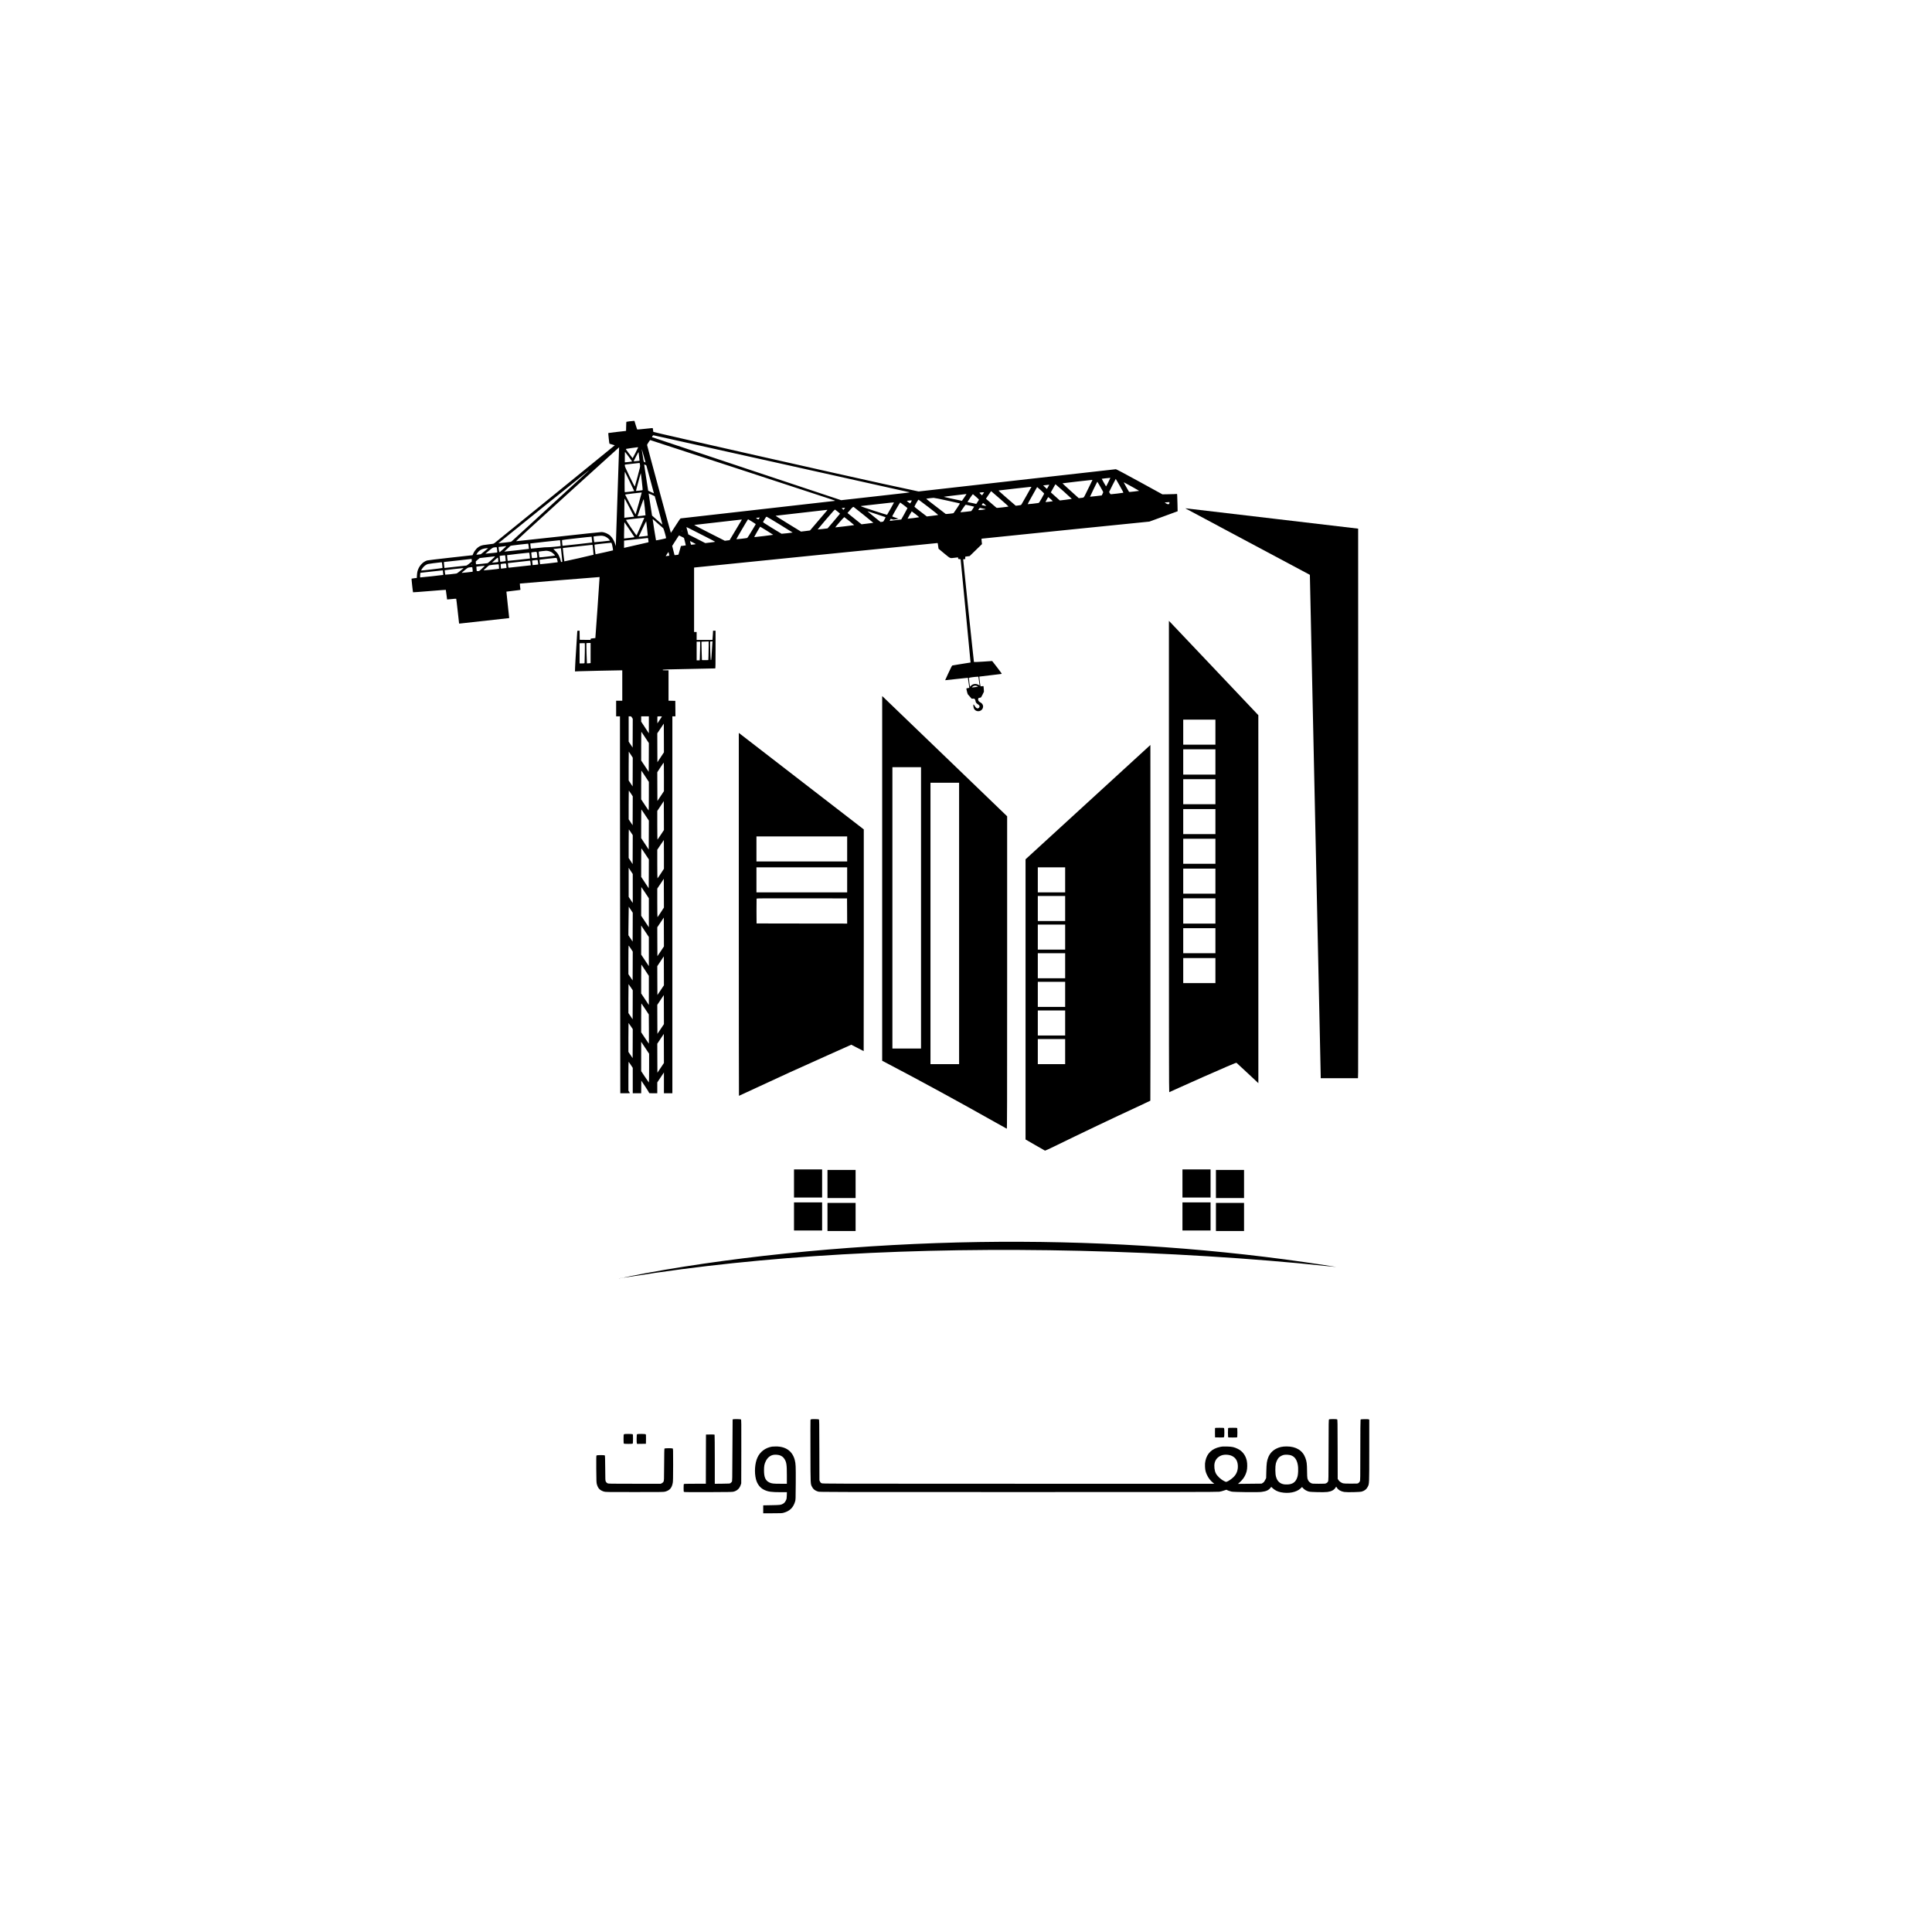<?xml version="1.0" standalone="no"?>
<!DOCTYPE svg PUBLIC "-//W3C//DTD SVG 20010904//EN"
 "http://www.w3.org/TR/2001/REC-SVG-20010904/DTD/svg10.dtd">
<svg version="1.0" xmlns="http://www.w3.org/2000/svg"
 width="7560pt" height="7560pt" viewBox="0 0 7560 7560"
 preserveAspectRatio="xMidYMid meet">

<g transform="translate(0,7560) scale(0.1,-0.1)"
fill="#000000" stroke="none">
<path d="M24631 59114 c-63 -8 -117 -17 -120 -20 -3 -3 -8 -84 -9 -180 l-4
-173 -31 -6 c-18 -3 -173 -20 -346 -39 -172 -19 -316 -37 -318 -40 -7 -7 37
-409 45 -418 4 -3 52 -18 106 -32 55 -15 101 -28 103 -30 3 -2 -4524 -3683
-4702 -3823 -40 -32 -46 -33 -226 -53 -209 -23 -263 -34 -334 -65 -111 -49
-216 -162 -275 -295 l-29 -65 -866 -96 c-477 -53 -886 -102 -908 -109 -175
-51 -330 -226 -382 -429 -9 -35 -18 -107 -20 -160 l-5 -96 -100 -11 c-55 -6
-103 -14 -106 -17 -6 -6 51 -525 59 -533 3 -3 291 18 641 47 349 29 638 51
641 48 2 -3 14 -88 26 -190 11 -101 22 -186 24 -187 2 -2 82 5 177 16 95 11
176 17 180 13 3 -3 30 -223 59 -488 l54 -483 25 0 c24 0 1934 211 1936 214 1
0 -25 233 -56 516 -32 283 -56 517 -54 519 2 2 127 17 278 34 266 30 275 31
271 51 -7 35 -27 228 -23 231 6 5 3117 259 3121 255 4 -5 -162 -2382 -166
-2387 -2 -1 -43 -6 -92 -10 -89 -8 -90 -8 -93 -36 l-3 -27 -212 2 -212 3 -3
178 -2 177 -45 0 c-42 0 -45 -2 -46 -27 0 -16 -18 -305 -40 -643 -23 -338 -43
-684 -45 -769 l-5 -154 158 7 c145 6 1485 36 1631 36 l62 0 0 -595 0 -595
-120 0 -120 0 0 -305 0 -305 75 0 75 0 0 -2522 c0 -1388 3 -4707 7 -7375 l6
-4853 189 0 c103 0 188 3 188 6 0 3 -13 25 -30 49 l-30 44 0 565 c0 311 3 566
8 566 4 0 42 -53 85 -118 l77 -118 0 -497 0 -497 165 0 165 0 2 246 3 247 153
-229 c83 -126 152 -237 152 -247 0 -15 15 -17 160 -17 l160 0 0 213 0 212 130
195 130 195 0 -407 0 -408 165 0 165 0 0 7375 0 7375 60 0 60 0 -2 303 -3 302
-132 3 -133 3 0 594 0 595 -115 0 c-92 0 -115 3 -115 14 0 19 97 23 1155 42
490 8 896 17 903 19 9 4 12 160 12 740 l0 735 -49 0 -49 0 -6 -127 c-4 -71 -9
-152 -13 -180 l-5 -53 -309 0 -309 0 0 155 0 155 -50 0 -50 0 0 1260 0 1260
23 4 c27 6 9464 956 9493 956 20 0 22 -9 33 -107 7 -59 14 -111 17 -115 3 -4
104 -88 225 -188 250 -204 212 -188 409 -165 69 8 126 15 127 15 1 0 3 -15 5
-32 3 -32 5 -33 51 -36 26 -2 47 -6 47 -10 0 -4 88 -913 196 -2020 108 -1107
195 -2015 193 -2016 -2 -2 -157 -27 -344 -55 -187 -28 -351 -55 -364 -59 -20
-6 -47 -57 -156 -292 -73 -157 -131 -286 -131 -287 1 -1 201 20 445 48 245 27
445 48 446 47 3 -3 55 -378 55 -391 0 -3 -25 -9 -55 -12 -30 -4 -57 -10 -59
-14 -7 -12 41 -211 55 -229 8 -9 46 -52 83 -95 l69 -78 55 2 c41 2 57 -1 60
-12 3 -8 9 -17 15 -20 5 -4 13 -28 18 -55 11 -60 29 -87 82 -124 68 -47 77
-58 77 -94 0 -41 -37 -76 -81 -76 -33 0 -80 44 -110 102 -18 34 -44 58 -53 47
-2 -2 0 -34 4 -72 9 -82 43 -137 104 -167 121 -58 261 18 274 148 7 80 -38
147 -134 195 -37 19 -70 77 -59 103 4 11 7 26 6 35 -1 12 10 18 47 23 27 3 56
14 65 24 8 9 36 62 62 117 l47 100 -6 104 c-4 57 -9 107 -11 111 -2 4 -28 3
-57 -1 -29 -5 -55 -5 -59 -1 -9 9 -54 370 -47 377 2 3 191 25 419 50 228 25
426 49 441 53 27 7 26 9 -148 237 -97 127 -184 239 -194 250 l-19 20 -351 -24
c-201 -13 -355 -20 -359 -15 -7 8 -422 3958 -421 4007 0 13 9 17 40 17 l40 0
0 50 c0 28 1 50 3 50 1 0 40 5 86 10 l84 11 241 234 242 235 -12 102 c-6 57
-9 106 -5 110 3 3 1482 155 3286 337 l3280 331 553 202 553 203 -6 285 c-3
157 -8 309 -11 339 l-6 54 -121 -7 c-67 -3 -196 -7 -287 -7 l-165 -2 -896 492
c-565 309 -906 491 -924 491 -15 0 -1758 -196 -3873 -436 l-3847 -435 -1395
301 c-1278 275 -8963 2012 -8982 2029 -4 3 -10 39 -14 79 -6 64 -9 72 -28 72
-12 0 -149 -14 -304 -31 -209 -24 -286 -29 -291 -21 -4 7 -29 84 -56 172 l-49
160 -40 -1 c-23 -1 -92 -8 -155 -15z m5964 -1664 c2749 -611 5001 -1112 5003
-1114 6 -7 -64 -15 -1373 -162 l-1310 -147 -3702 1232 c-2037 678 -3703 1234
-3703 1236 0 2 10 20 21 40 17 28 27 35 43 31 12 -3 2271 -505 5021 -1116z
m-1736 -186 c1873 -614 3503 -1148 3621 -1187 214 -70 215 -71 170 -79 -25 -4
-1384 -159 -3020 -343 -1636 -185 -2984 -338 -2996 -340 -14 -3 -75 -91 -198
-285 -98 -154 -181 -280 -185 -280 -7 0 -931 3413 -931 3439 0 20 110 191 123
191 6 0 1543 -502 3416 -1116z m-4695 -1024 c-35 -1020 -64 -1891 -65 -1935
l-1 -80 -14 50 c-44 151 -112 272 -200 357 -92 87 -235 148 -351 148 -36 0
-798 -81 -1692 -180 -894 -99 -1635 -179 -1645 -178 -14 2 558 527 2004 1840
1114 1010 2025 1836 2026 1835 1 -1 -27 -837 -62 -1857z m806 1850 c0 -11
-209 -420 -215 -420 -1 0 -64 81 -139 180 -126 165 -135 180 -114 185 35 8
409 63 441 64 15 1 27 -4 27 -9z m216 -316 c36 -131 67 -247 70 -257 5 -17 4
-17 -31 0 -41 20 -36 1 -75 258 -17 110 -33 211 -36 225 -3 14 -3 22 0 19 4
-3 36 -113 72 -245z m-577 -53 c72 -96 129 -176 127 -178 -5 -6 -216 -32 -258
-33 l-28 0 0 207 c0 176 2 205 14 193 7 -8 73 -93 145 -189z m399 7 l18 -156
-36 -6 c-19 -3 -72 -8 -116 -12 l-81 -7 95 189 c63 123 98 182 100 168 1 -11
11 -91 20 -176z m36 -320 c8 -74 8 -75 -93 -449 -56 -206 -105 -382 -109 -392
-5 -13 -60 90 -200 376 -155 319 -192 402 -192 436 0 22 1 41 3 42 10 4 564
66 572 64 6 -1 14 -35 19 -77z m209 2 c31 -12 39 -21 48 -55 6 -22 74 -269
150 -549 77 -280 138 -510 137 -511 -2 -1 -53 22 -114 51 l-110 52 -39 248
c-21 137 -57 370 -80 517 -23 147 -39 266 -36 265 3 -2 23 -10 44 -18z m-2248
-259 c-28 -26 -700 -644 -1495 -1371 -795 -728 -1460 -1337 -1477 -1353 -33
-31 -34 -31 -280 -58 -136 -16 -249 -27 -250 -25 -3 3 3539 2854 3547 2855 3
1 -18 -21 -45 -48z m1634 -390 c100 -205 180 -375 178 -377 -4 -5 -326 -44
-359 -44 -17 0 -18 23 -18 339 0 282 6 471 15 459 1 -2 84 -171 184 -377z
m477 0 c20 -177 34 -327 31 -334 -3 -9 -47 -18 -132 -26 -69 -7 -128 -11 -129
-10 -3 4 36 147 160 602 15 54 28 96 30 94 2 -2 20 -148 40 -326z m18252 -31
c-45 -94 -85 -167 -89 -163 -11 12 -170 295 -167 298 5 4 258 32 300 34 l37 1
-81 -170z m448 -138 c126 -221 149 -268 135 -274 -15 -6 -447 -59 -483 -58
-10 0 -29 19 -43 44 l-25 44 126 256 c70 141 130 256 133 256 3 0 74 -120 157
-268z m-1170 16 c-57 -117 -133 -272 -169 -344 -74 -147 -59 -136 -199 -150
l-66 -7 -321 289 c-176 158 -318 290 -316 292 5 5 1085 129 1137 131 l37 1
-103 -212z m412 -57 c62 -109 112 -204 112 -210 0 -6 -13 -37 -29 -69 l-29
-58 -228 -27 c-125 -15 -229 -26 -231 -24 -4 5 280 587 287 587 3 0 56 -89
118 -199z m1271 -16 c139 -77 249 -141 244 -142 -6 -2 -94 -14 -197 -26 -130
-16 -189 -20 -196 -13 -11 14 -210 366 -210 373 0 3 24 -8 53 -24 28 -17 166
-92 306 -168z m-2703 -167 c172 -155 314 -285 314 -289 0 -3 -106 -18 -235
-34 l-234 -28 -38 34 c-21 19 -100 90 -176 158 l-137 124 33 61 c121 218 143
256 150 256 4 0 150 -127 323 -282z m-613 181 l-46 -80 -31 28 c-17 15 -50 46
-74 68 l-43 40 83 11 c46 6 100 12 120 13 l37 1 -46 -81z m-671 -31 c-11 -18
-95 -168 -187 -333 -93 -165 -176 -312 -186 -326 -16 -22 -28 -26 -119 -37
l-102 -12 -33 28 c-18 15 -173 149 -344 297 -253 219 -308 271 -289 273 95 14
1211 140 1241 141 l39 1 -20 -32z m385 -100 c94 -85 133 -127 130 -139 -2 -9
-48 -93 -101 -187 -89 -157 -98 -170 -128 -175 -78 -14 -409 -50 -414 -45 -3
3 65 131 152 284 216 387 215 384 221 384 2 0 65 -55 140 -122z m-1579 -352
c178 -154 319 -282 315 -286 -4 -4 -109 -19 -232 -33 -213 -25 -225 -25 -247
-9 -12 9 -108 91 -213 182 l-190 165 16 25 c9 14 54 80 100 148 l84 122 23
-17 c12 -10 167 -144 344 -297z m-644 262 c-4 -7 -23 -35 -42 -61 l-34 -48
-50 43 c-28 24 -50 48 -49 53 1 10 62 21 139 23 32 2 41 -1 36 -10z m-13394
-5 c0 -17 -235 -853 -240 -853 -5 0 -403 756 -408 775 -2 7 110 23 315 47 175
19 321 36 326 37 4 0 7 -2 7 -6z m396 -84 c60 -28 111 -53 113 -55 8 -7 308
-1114 302 -1113 -3 0 -96 80 -206 177 l-200 178 -61 389 c-33 215 -64 409 -67
433 -4 23 -3 42 1 42 5 0 58 -23 118 -51z m12296 -1 c-11 -17 -52 -77 -90
-133 l-71 -103 -108 24 c-59 13 -218 47 -353 75 -135 29 -248 55 -252 58 -4 4
192 29 435 57 243 28 446 52 450 53 5 0 0 -13 -11 -31z m406 -92 c63 -54 101
-94 98 -102 -3 -8 -28 -47 -55 -88 l-50 -74 -133 29 c-73 16 -150 32 -170 35
-21 4 -38 11 -38 15 0 5 46 77 102 159 100 147 102 149 123 132 11 -9 67 -57
123 -106z m2902 -72 c47 -42 86 -79 88 -83 3 -7 -279 -43 -286 -36 -5 4 101
195 108 195 3 0 43 -34 90 -76z m-4057 -59 c259 -57 482 -107 495 -110 21 -5
15 -18 -104 -193 -70 -103 -129 -189 -131 -191 -7 -9 -298 -40 -307 -32 -655
500 -777 596 -756 599 82 12 243 30 283 31 28 0 242 -42 520 -104z m-12423
-275 c99 -189 180 -347 180 -352 0 -4 -8 -8 -17 -8 -19 0 -246 -25 -320 -35
l-43 -6 0 314 c0 278 6 444 16 434 2 -2 85 -158 184 -347z m601 -3 c17 -164
30 -299 28 -301 -6 -5 -310 -39 -313 -35 -2 2 51 157 117 343 94 265 123 334
128 315 4 -13 22 -158 40 -322z m11109 12 c209 -161 377 -296 373 -299 -5 -4
-107 -19 -227 -33 l-219 -26 -241 185 c-133 102 -242 189 -244 195 -2 5 31 70
73 145 52 92 81 134 91 130 7 -3 184 -137 394 -297z m-660 265 c0 -10 -61
-114 -67 -114 -10 0 -133 94 -129 98 13 13 196 27 196 16z m10078 -101 c-3
-36 -5 -38 -41 -41 -30 -3 -50 4 -90 30 l-51 33 29 6 c17 4 58 7 93 8 l63 1
-3 -37z m-10778 20 c0 -9 -261 -472 -269 -477 -11 -7 -994 312 -1010 328 -13
14 -13 16 -1 17 8 0 281 31 605 68 589 69 675 77 675 64z m391 -104 c76 -57
138 -108 138 -113 1 -7 -225 -416 -243 -443 -2 -3 -419 -53 -440 -53 -17 0
-13 11 29 77 1 2 26 -5 55 -15 51 -18 56 -18 148 0 53 10 97 20 99 22 2 1 -53
20 -122 42 -70 22 -124 44 -123 50 8 29 304 544 312 541 5 -2 72 -50 147 -108z
m3172 28 c31 -28 55 -52 53 -54 -5 -5 -166 26 -179 34 -4 2 5 22 20 43 15 21
32 35 38 32 5 -3 36 -28 68 -55z m-587 -43 c87 -19 160 -37 163 -40 4 -4 -109
-174 -117 -174 -2 0 -96 -11 -209 -25 -113 -14 -208 -23 -210 -21 -7 7 191
295 203 296 6 0 82 -16 170 -36z m-4158 -364 c209 -168 379 -306 377 -308 -1
-1 -106 -15 -232 -30 l-231 -28 -148 119 c-82 65 -206 165 -275 221 l-127 102
98 114 c95 111 123 134 146 121 6 -3 183 -143 392 -311z m-739 263 c-7 -10
-22 -28 -32 -40 l-20 -22 -33 26 c-19 14 -34 29 -34 34 0 4 21 10 48 12 26 2
55 4 66 5 16 2 17 0 5 -15z m5421 -15 c95 -20 102 -23 70 -30 -67 -15 -270
-34 -270 -26 0 4 12 26 28 48 20 30 32 39 47 35 11 -2 67 -15 125 -27z m-5697
-122 c48 -38 87 -73 87 -77 0 -4 -110 -135 -244 -291 l-243 -284 -192 -23
c-106 -13 -194 -21 -196 -19 -2 1 148 179 332 395 292 341 338 390 353 380 9
-7 55 -43 103 -81z m-414 57 c-8 -10 -162 -191 -343 -403 -181 -212 -330 -386
-330 -387 -1 -1 -80 -11 -177 -23 l-176 -21 -502 308 c-276 169 -497 309 -490
312 13 4 1967 228 2008 230 21 1 22 -1 10 -16z m1941 -155 c184 -61 338 -113
342 -116 5 -6 -69 -148 -89 -171 -2 -3 -26 -8 -54 -11 l-51 -7 -267 215 c-146
118 -255 211 -241 207 14 -4 176 -57 360 -117z m1517 1 c79 -61 141 -115 136
-119 -8 -7 -444 -62 -450 -57 -3 4 158 287 164 287 2 0 70 -50 150 -111z
m-5304 -410 c273 -167 494 -305 493 -307 -7 -6 -421 -52 -433 -48 -7 3 -175
105 -373 226 -344 211 -359 222 -348 243 12 23 78 134 105 175 10 17 22 23 38
20 12 -3 246 -142 518 -309z m2716 140 c105 -84 189 -154 187 -156 -5 -5 -739
-94 -742 -90 -8 7 343 406 353 402 7 -2 98 -73 202 -156z m-3530 106 c-12 -19
-24 -37 -28 -39 -4 -3 -29 8 -56 24 -60 35 -54 38 82 48 l22 2 -20 -35z
m-4499 17 c0 -8 -282 -650 -298 -678 -6 -11 -67 73 -216 291 -115 169 -205
309 -201 313 7 7 607 79 678 81 20 0 37 -3 37 -7z m560 -242 c91 -79 173 -150
183 -159 20 -19 122 -381 110 -391 -15 -13 -386 -91 -393 -83 -6 7 -130 790
-130 822 0 10 11 4 33 -15 17 -17 106 -95 197 -174z m3663 95 c137 -84 145
-91 133 -110 -7 -11 -79 -132 -161 -268 -82 -137 -156 -252 -164 -256 -21 -11
-419 -56 -427 -49 -5 5 418 727 449 766 13 16 -1 23 170 -83z m-406 78 c-2 -5
-111 -186 -241 -404 l-237 -396 -93 -11 -93 -12 -608 308 c-357 180 -599 309
-589 311 27 5 1804 209 1837 210 16 1 26 -2 24 -6z m-3707 -347 c17 -153 30
-280 28 -281 -4 -4 -352 -43 -356 -40 -1 1 64 141 145 310 81 169 148 303 150
299 1 -5 16 -134 33 -288z m-494 -330 c3 -9 -43 -17 -163 -30 -92 -9 -185 -20
-205 -23 l-38 -6 0 164 c0 90 3 234 7 321 l6 156 194 -285 c107 -157 197 -290
199 -297z m5179 248 c141 -87 253 -159 251 -161 -6 -6 -728 -94 -742 -91 -9 3
223 408 233 408 2 0 118 -70 258 -156z m-2427 -219 c227 -114 410 -211 405
-215 -4 -4 -93 -17 -196 -29 l-188 -22 -332 170 -332 169 -37 139 c-21 76 -38
142 -38 146 0 5 69 -27 153 -71 83 -44 338 -173 565 -287z m-884 210 c3 -8 1
-15 -4 -15 -6 0 -10 7 -10 15 0 8 2 15 4 15 2 0 6 -7 10 -15z m-25 -224 l95
-48 37 -144 c21 -79 35 -146 33 -149 -3 -2 -47 -9 -97 -15 l-92 -10 -45 -160
c-25 -88 -48 -166 -50 -172 -3 -8 -34 -15 -80 -19 l-75 -6 -46 180 -46 181
131 205 c72 113 133 206 136 205 3 0 47 -22 99 -48z m-3026 19 c70 -22 152
-77 199 -135 17 -20 29 -37 27 -39 -9 -6 -611 -68 -616 -63 -5 6 -32 219 -28
224 4 6 234 31 291 32 37 1 88 -7 127 -19z m-493 -22 c5 -25 27 -224 25 -226
-4 -4 -1158 -133 -1161 -129 -7 7 -26 218 -20 224 10 10 1155 139 1156 131z
m2215 -95 c3 -27 8 -64 11 -84 5 -32 2 -37 -18 -42 -22 -6 -804 -185 -895
-205 l-43 -10 0 142 0 142 453 51 c248 28 460 51 469 52 13 1 18 -10 23 -46z
m-3437 -155 c6 -61 11 -113 9 -114 -10 -10 -464 -52 -517 -47 -42 3 -167 -6
-353 -27 -159 -17 -290 -30 -292 -28 -6 6 -28 198 -24 202 6 4 1079 124 1125
125 l40 1 12 -112z m5302 -39 c0 -6 -132 -23 -179 -24 -14 0 -18 12 -45 118
l-6 27 115 -57 c63 -32 115 -61 115 -64z m-3280 -17 c16 -55 43 -223 37 -228
-7 -6 -679 -155 -682 -152 -8 8 -46 370 -40 376 7 7 647 80 657 75 4 -2 17
-34 28 -71z m-3263 -67 c7 -54 11 -100 9 -102 -5 -5 -960 -112 -964 -108 -2 2
161 154 234 218 18 15 80 25 355 56 184 21 339 38 344 37 6 -2 16 -47 22 -101z
m2503 40 c0 -8 9 -94 20 -192 11 -97 18 -178 16 -180 -8 -8 -1138 -264 -1143
-259 -5 4 -64 519 -60 522 6 3 1089 122 1125 123 31 1 42 -3 42 -14z m-3380
-39 c0 -9 -255 -236 -265 -236 -10 0 -40 199 -32 207 3 3 235 30 270 32 15 0
27 -1 27 -3z m-366 -78 c19 -144 19 -168 0 -168 -11 0 -116 -11 -234 -25 -118
-13 -215 -23 -217 -21 -1 1 63 56 143 121 138 111 150 118 203 125 102 13 98
15 105 -32z m-349 -7 c-6 -4 -71 -58 -146 -119 l-136 -110 -84 -10 c-46 -6
-86 -9 -88 -6 -2 2 13 29 34 60 87 126 210 186 395 193 19 0 30 -3 25 -8z
m2855 -3 c1 -7 13 -125 29 -263 15 -137 26 -253 24 -257 -2 -5 -15 -8 -28 -8
-25 0 -26 2 -45 90 -7 30 -32 98 -57 150 -39 81 -59 107 -133 181 l-87 86 136
15 c75 8 142 16 149 17 6 0 12 -5 12 -11z m-475 -104 c33 -8 80 -27 105 -41
45 -27 140 -115 140 -131 0 -9 -606 -79 -614 -71 -6 6 -30 219 -25 224 6 5
234 32 289 34 25 0 73 -6 105 -15z m-457 -138 c7 -60 10 -111 7 -115 -12 -12
-207 -27 -211 -17 -5 15 -24 175 -24 202 0 20 8 22 88 32 137 15 125 24 140
-102z m5162 21 c7 -31 11 -59 9 -61 -2 -2 -35 -6 -72 -10 l-68 -7 37 58 c69
108 67 106 75 91 4 -7 13 -39 19 -71z m-5452 -56 c7 -62 12 -114 10 -115 -6
-5 -870 -98 -872 -94 -5 6 -26 221 -22 225 5 5 847 101 861 98 6 -1 16 -52 23
-114z m-948 -102 c6 -61 10 -112 8 -115 -6 -5 -143 -23 -184 -24 l-30 0 -12
112 c-6 61 -10 113 -9 115 5 4 135 20 178 22 l36 1 13 -111z m-411 64 c-1 -13
-275 -258 -290 -261 -8 -1 -111 -13 -229 -26 -160 -18 -217 -21 -222 -13 -4 7
-8 31 -8 55 0 23 -1 45 -2 49 -1 4 33 36 76 72 l77 64 282 32 c330 38 317 37
316 28z m126 -130 c7 -81 7 -82 -16 -87 -33 -7 -222 -26 -226 -23 -1 2 48 49
110 104 61 56 115 98 118 95 4 -4 10 -44 14 -89z m2294 50 c19 -48 39 -138 32
-144 -6 -6 -682 -82 -686 -77 -5 5 -24 173 -20 176 5 5 572 69 621 71 36 1 43
-2 53 -26z m-3329 -65 l0 -53 -96 -77 c-53 -43 -103 -78 -113 -79 -9 0 -206
-21 -438 -47 l-421 -48 -6 36 c-3 19 -8 72 -12 118 -7 82 -7 82 17 83 13 0
254 26 534 58 281 32 516 59 523 60 8 1 12 -16 12 -51z m2584 -25 c3 -21 8
-61 11 -89 l6 -51 -38 -6 c-21 -3 -70 -9 -109 -13 l-72 -6 -6 63 c-4 35 -9 76
-12 91 -5 26 -4 27 53 33 32 3 65 8 73 9 8 2 31 4 52 5 35 1 36 -1 42 -36z
m-290 -30 c3 -21 8 -61 11 -90 l7 -52 -34 -5 c-31 -6 -748 -83 -813 -89 -28
-2 -30 0 -37 46 -3 27 -8 67 -10 90 l-3 42 410 46 c226 26 422 47 437 48 23 1
27 -4 32 -36z m-3461 -37 c4 -10 21 -171 22 -211 0 -8 -824 -107 -833 -100 -9
8 43 89 88 138 53 58 109 96 173 116 28 10 342 50 533 70 7 0 14 -5 17 -13z
m2521 -137 l7 -76 -73 -7 c-40 -4 -89 -10 -109 -13 l-36 -5 -8 87 c-4 47 -4
89 0 93 3 4 50 11 103 17 113 12 106 18 116 -96z m-290 -17 c4 -46 6 -85 4
-87 -6 -7 -608 -71 -608 -65 0 5 87 86 183 170 36 32 44 34 185 50 81 10 165
17 187 17 l40 -2 9 -83z m-1054 68 c0 -5 -7 -10 -16 -10 -8 0 -12 5 -9 10 3 6
10 10 16 10 5 0 9 -4 9 -10z m500 -44 c0 -2 -50 -49 -111 -105 -110 -102 -110
-102 -157 -99 l-47 3 -9 83 c-4 46 -7 85 -5 87 11 9 329 40 329 31z m-486 -73
c3 -16 8 -56 11 -90 7 -59 6 -62 -17 -67 -43 -9 -410 -47 -414 -43 -3 3 51 50
120 106 123 100 125 101 193 110 104 13 101 14 107 -16z m-345 -17 c-2 -2 -60
-49 -128 -104 -90 -74 -133 -102 -160 -106 -87 -14 -423 -48 -427 -44 -6 7
-26 170 -20 175 4 5 659 80 710 82 16 1 27 -1 25 -3z m-802 -173 c6 -49 9 -89
8 -90 -4 -6 -899 -103 -903 -98 -7 7 -4 121 3 155 l6 26 407 46 c224 25 421
46 438 47 l32 1 9 -87z m10393 -2900 c0 -115 -3 -279 -7 -365 l-6 -157 -124
-3 c-103 -2 -124 -1 -127 12 -3 8 -8 171 -11 362 l-7 347 68 4 c38 1 102 4
142 5 l72 2 0 -207z m147 165 c-4 -24 -14 -184 -23 -355 -10 -172 -21 -318
-25 -325 -6 -9 -11 -9 -18 -3 -9 10 -32 703 -24 718 2 4 25 7 50 7 l45 0 -5
-42z m-483 -260 c-3 -161 -7 -326 -10 -365 l-6 -73 -59 0 -59 0 0 365 0 365
69 0 69 0 -4 -292z m-4510 -141 c-3 -205 -7 -382 -10 -394 -4 -22 -9 -23 -99
-23 l-95 0 0 395 0 394 98 3 c53 2 100 2 105 0 4 -2 4 -171 1 -375z m226 -11
l0 -394 -71 -7 c-38 -4 -72 -6 -73 -4 -6 7 -26 781 -20 790 3 5 41 9 85 9 l79
0 0 -394z m15194 -1058 c9 -73 20 -150 23 -171 l6 -38 -47 25 c-100 53 -209
40 -287 -34 -23 -22 -43 -39 -45 -38 -5 7 -45 329 -42 340 5 13 224 44 329 47
l45 1 18 -132z m-66 -234 c28 -11 33 -17 22 -23 -14 -8 -175 -31 -215 -31 -17
0 -17 1 -1 19 45 49 126 64 194 35z m-13509 -1233 l31 -48 -2 -563 -3 -563
-77 116 -78 117 0 495 0 495 49 0 c48 0 50 -1 80 -49z m661 -283 l0 -333 -150
228 -150 228 0 104 0 105 150 0 150 0 0 -332z m507 317 c-4 -8 -43 -69 -89
-137 l-83 -123 -3 124 c-1 69 0 131 2 138 4 9 30 13 92 13 71 0 85 -2 81 -15z
m-44 -1587 l-128 -193 -3 565 -2 565 127 190 128 190 3 -562 2 -562 -127 -193z
m-605 772 l142 -216 -2 -563 -3 -564 -147 222 -148 221 0 567 c0 312 4 563 8
558 4 -6 72 -107 150 -225z m-564 -669 l76 -119 -2 -562 -3 -563 -77 116 -78
117 0 565 c0 311 2 565 4 565 2 0 38 -53 80 -119z m1296 -871 l0 -560 -127
-191 -128 -192 -3 563 -2 563 122 188 c68 103 126 188 131 188 4 1 7 -251 7
-559z m-731 20 l141 -215 0 -564 c0 -324 -4 -561 -9 -556 -5 6 -72 106 -150
222 l-141 213 0 567 c0 341 4 563 9 558 5 -6 73 -107 150 -225z m-560 -672
l71 -108 -2 -566 -3 -567 -77 116 -78 117 0 567 c0 322 4 563 9 558 4 -6 41
-58 80 -117z m1170 -1611 c-67 -100 -125 -186 -130 -192 -5 -5 -9 233 -9 557
l0 567 128 192 127 192 3 -566 2 -567 -121 -183z m-610 766 l141 -213 -2 -567
-3 -567 -147 224 -148 223 0 566 c0 323 4 561 9 556 5 -6 72 -106 150 -222z
m-560 -675 l71 -108 -2 -567 -3 -567 -77 121 -78 120 0 564 c0 319 4 559 9
554 4 -6 41 -58 80 -117z m1291 -861 l0 -563 -122 -187 c-68 -103 -126 -187
-130 -187 -5 0 -8 252 -8 560 l0 560 127 190 c69 105 128 190 130 190 1 0 3
-253 3 -563z m-731 16 l141 -213 -2 -565 -3 -565 -147 223 -148 223 0 564 c0
323 4 560 9 555 5 -6 72 -106 150 -222z m-489 -1351 l0 -567 -80 120 -80 120
0 568 0 569 80 -121 80 -121 0 -568z m1098 -933 c-68 -103 -126 -188 -130
-188 -5 -1 -8 251 -8 559 l0 560 128 191 127 192 3 -563 2 -563 -122 -188z
m-613 771 l145 -220 0 -568 0 -567 -150 225 -150 225 0 563 c0 309 2 562 5
562 3 0 71 -99 150 -220z m-487 -1350 l-3 -565 -82 123 -83 124 0 146 c0 81 3
333 7 560 l6 412 79 -118 78 -118 -2 -564z m1095 -945 l-128 -190 -3 565 -2
565 127 190 128 190 3 -565 2 -565 -127 -190z m-463 -10 l0 -570 -150 225
-150 225 0 570 0 570 150 -225 150 -225 0 -570z m-707 117 l77 -118 -2 -565
-3 -564 -82 122 -83 122 0 561 c0 308 3 560 8 560 4 0 42 -53 85 -118z m1170
-1627 l-128 -190 -3 565 -2 564 127 192 128 192 3 -566 2 -567 -127 -190z
m-604 774 l141 -216 0 -569 0 -569 -150 225 -150 225 0 570 c0 326 4 565 9
560 5 -6 72 -107 150 -226z m-569 -659 l80 -120 -2 -567 -3 -568 -82 122 -83
122 0 566 c0 311 2 565 5 565 2 0 41 -54 85 -120z m1173 -1635 l-128 -190 -3
567 -2 568 127 191 128 192 3 -569 2 -569 -127 -190z m-605 780 l140 -211 4
-572 c2 -315 1 -572 -2 -572 -3 0 -71 101 -152 223 l-148 222 0 570 c0 326 4
565 9 560 5 -6 72 -105 149 -220z m-568 -665 l80 -120 -2 -567 -3 -568 -82
122 -83 122 0 566 c0 311 2 565 5 565 2 0 41 -54 85 -120z m1173 -1635 l-128
-190 -3 567 -2 568 127 191 128 192 3 -569 2 -569 -127 -190z m-453 -12 c0
-324 -4 -563 -9 -561 -5 2 -74 102 -155 223 l-146 220 0 575 0 575 155 -234
155 -233 0 -565z"/>
<path d="M46415 55691 c17 -10 1112 -596 2435 -1301 1323 -705 2406 -1283
2406 -1284 1 0 65 -2978 143 -6616 153 -7159 205 -9523 251 -11588 17 -733 30
-1369 30 -1412 l0 -80 729 0 729 0 6 243 c4 133 6 4971 4 10752 l-3 10509
-3325 392 c-1829 216 -3350 395 -3380 398 l-55 6 30 -19z"/>
<path d="M45740 42081 c0 -7374 3 -9222 13 -9218 6 3 183 82 392 177 521 236
1425 636 1864 824 308 133 366 155 380 144 9 -7 189 -175 401 -372 212 -198
400 -373 418 -390 l32 -30 0 7200 -1 7199 -1695 1790 c-932 985 -1719 1815
-1749 1845 l-55 55 0 -9224z m1820 4869 l0 -490 -630 0 -630 0 0 490 0 490
630 0 630 0 0 -490z m0 -1165 l0 -495 -630 0 -630 0 0 495 0 495 630 0 630 0
0 -495z m0 -1165 l0 -490 -630 0 -630 0 0 490 0 490 630 0 630 0 0 -490z m0
-1170 l0 -490 -630 0 -630 0 0 490 0 490 630 0 630 0 0 -490z m0 -1160 l0
-490 -630 0 -630 0 0 490 0 490 630 0 630 0 0 -490z m0 -1170 l0 -490 -630 0
-630 0 0 490 0 490 630 0 630 0 0 -490z m0 -1165 l0 -495 -630 0 -630 0 0 495
0 495 630 0 630 0 0 -495z m0 -1165 l0 -490 -630 0 -630 0 0 490 0 490 630 0
630 0 0 -490z m0 -1170 l0 -490 -630 0 -630 0 0 490 0 490 630 0 630 0 0 -490z"/>
<path d="M34520 41227 l0 -7135 263 -138 c1209 -633 2746 -1471 4165 -2271
239 -134 440 -247 448 -250 12 -4 14 866 14 6110 l0 6115 -2402 2313 c-1321
1273 -2421 2331 -2445 2352 l-43 39 0 -7135z m1520 -1152 l0 -5505 -560 0
-560 0 0 5505 0 5505 560 0 560 0 0 -5505z m1490 -610 l0 -5505 -560 0 -560 0
0 5505 0 5505 560 0 560 0 0 -5505z"/>
<path d="M28910 39821 c0 -3906 3 -7101 6 -7101 3 0 299 137 657 304 1007 470
1557 720 2880 1312 l858 384 240 -125 c132 -69 242 -125 245 -125 2 0 4 1952
4 4338 l0 4337 -2373 1832 c-1304 1007 -2405 1857 -2444 1888 l-73 56 0 -7100z
m4240 2559 l0 -490 -1775 0 -1775 0 0 490 0 490 1775 0 1775 0 0 -490z m0
-1210 l0 -490 -1775 0 -1775 0 0 490 0 490 1775 0 1775 0 0 -490z m-2 -1218
l2 -492 -1772 2 -1773 3 -3 480 c-1 264 0 486 3 493 3 10 363 12 1772 10
l1768 -3 3 -493z"/>
<path d="M42573 44212 l-2443 -2237 0 -5481 0 -5482 374 -216 c205 -118 380
-218 388 -221 7 -3 176 74 373 171 1026 502 2260 1091 3320 1581 231 107 423
198 428 202 4 4 6 3137 5 6964 l-3 6956 -2442 -2237z m-893 -3042 l0 -490
-535 0 -535 0 0 490 0 490 535 0 535 0 0 -490z m0 -1120 l0 -490 -535 0 -535
0 0 490 0 490 535 0 535 0 0 -490z m0 -1120 l0 -490 -535 0 -535 0 0 490 0
490 535 0 535 0 0 -490z m0 -1120 l0 -490 -535 0 -535 0 0 490 0 490 535 0
535 0 0 -490z m0 -1120 l0 -490 -535 0 -535 0 0 490 0 490 535 0 535 0 0 -490z
m0 -1120 l0 -490 -535 0 -535 0 0 490 0 490 535 0 535 0 0 -490z m0 -1120 l0
-490 -535 0 -535 0 0 490 0 490 535 0 535 0 0 -490z"/>
<path d="M31070 29290 l0 -550 550 0 550 0 0 550 0 550 -550 0 -550 0 0 -550z"/>
<path d="M46270 29290 l0 -550 550 0 550 0 0 550 0 550 -550 0 -550 0 0 -550z"/>
<path d="M32380 29270 l0 -550 550 0 550 0 0 550 0 550 -550 0 -550 0 0 -550z"/>
<path d="M47580 29270 l0 -550 550 0 550 0 0 550 0 550 -550 0 -550 0 0 -550z"/>
<path d="M31070 28000 l0 -550 550 0 550 0 0 550 0 550 -550 0 -550 0 0 -550z"/>
<path d="M46270 28000 l0 -550 550 0 550 0 0 550 0 550 -550 0 -550 0 0 -550z"/>
<path d="M32380 27980 l0 -550 550 0 550 0 0 550 0 550 -550 0 -550 0 0 -550z"/>
<path d="M47580 27980 l0 -550 550 0 550 0 0 550 0 550 -550 0 -550 0 0 -550z"/>
<path d="M38310 26999 c-4474 -68 -9179 -508 -13035 -1218 -387 -72 -913 -179
-884 -180 9 -1 155 21 325 49 5070 814 11075 1158 17544 1005 3310 -79 6805
-294 9599 -591 233 -25 425 -43 427 -41 4 4 -799 127 -1256 192 -4079 584
-8396 850 -12720 784z"/>
<path d="M24338 25593 c6 -2 18 -2 25 0 6 3 1 5 -13 5 -14 0 -19 -2 -12 -5z"/>
<path d="M24288 25583 c6 -2 18 -2 25 0 6 3 1 5 -13 5 -14 0 -19 -2 -12 -5z"/>
<path d="M24238 25573 c7 -3 16 -2 19 1 4 3 -2 6 -13 5 -11 0 -14 -3 -6 -6z"/>
<path d="M28688 20063 c-10 -2 -19 -5 -20 -6 -2 -1 -5 -545 -8 -1209 -5 -1199
-5 -1207 -26 -1234 -11 -15 -33 -37 -48 -48 -26 -20 -43 -21 -322 -24 l-294
-3 0 953 c0 524 -4 959 -8 966 -7 9 -48 12 -173 10 l-164 -3 -3 -962 -2 -963
-423 0 c-316 0 -426 -3 -435 -12 -8 -8 -12 -57 -12 -155 0 -132 1 -143 20
-153 14 -8 299 -10 953 -8 852 3 937 5 992 21 135 39 222 123 268 257 l22 65
3 1245 c2 1166 1 1246 -15 1257 -16 13 -263 17 -305 6z"/>
<path d="M31738 20063 c-10 -2 -20 -14 -23 -26 -3 -12 -4 -566 -2 -1232 3
-1325 1 -1264 62 -1385 49 -97 115 -148 240 -187 58 -17 316 -18 7835 -18
6378 0 7791 2 7865 13 49 7 131 29 183 48 64 24 97 32 105 25 21 -17 121 -54
187 -68 91 -20 1028 -31 1166 -13 187 23 278 63 354 155 l35 43 45 -43 c91
-87 200 -142 331 -168 302 -61 606 -2 769 149 l60 56 44 -49 c50 -56 134 -104
222 -129 78 -22 596 -32 728 -15 153 21 252 73 313 164 l29 45 28 -44 c54 -85
158 -145 286 -165 114 -17 607 -7 685 15 113 32 186 90 235 187 61 120 60 90
60 1418 l0 1210 -21 11 c-13 7 -72 10 -165 8 -115 -2 -147 -6 -154 -18 -6 -9
-10 -471 -10 -1195 0 -1129 -1 -1182 -19 -1221 -10 -23 -34 -52 -52 -65 -34
-24 -35 -24 -299 -24 -180 0 -278 4 -305 12 -74 23 -147 75 -180 127 l-30 49
-3 1156 c-2 1069 -3 1157 -19 1169 -23 17 -293 17 -316 0 -16 -12 -17 -101
-19 -1203 -3 -1167 -3 -1191 -23 -1230 -14 -28 -33 -47 -65 -62 -42 -22 -55
-23 -295 -23 -220 0 -255 3 -290 19 -83 38 -129 94 -155 191 -8 29 -13 138
-14 300 -3 279 -13 356 -66 502 -106 290 -363 448 -730 448 -168 0 -284 -24
-404 -85 -153 -76 -257 -189 -319 -345 -55 -139 -67 -230 -75 -542 l-7 -266
-40 -78 c-33 -65 -48 -83 -89 -109 l-49 -30 -463 -5 -463 -5 52 45 c152 132
238 265 289 448 29 103 31 301 5 417 -48 211 -170 371 -348 459 -143 70 -223
88 -424 93 -146 4 -185 2 -272 -16 -317 -65 -513 -252 -574 -546 -17 -82 -20
-122 -16 -225 7 -142 23 -211 77 -326 56 -121 140 -228 245 -312 l40 -32
-7660 0 c-7571 0 -7660 1 -7703 20 -34 15 -48 29 -65 67 l-22 48 -3 1185 c-2
1096 -4 1186 -19 1198 -16 12 -263 16 -305 5z m16424 -1416 c171 -62 264 -193
275 -388 11 -181 -43 -332 -164 -453 -73 -73 -190 -156 -258 -182 -42 -16 -43
-16 -112 20 -137 68 -271 194 -328 306 -53 104 -73 283 -45 405 35 155 158
273 324 311 89 20 224 12 308 -19z m2359 4 c78 -30 132 -71 174 -135 77 -114
112 -284 102 -491 -7 -146 -19 -209 -61 -300 -62 -135 -171 -202 -343 -212
-155 -10 -265 21 -348 98 -55 51 -89 113 -117 217 -29 103 -31 390 -5 496 22
88 66 179 112 233 39 46 133 98 205 113 72 15 217 5 281 -19z"/>
<path d="M47544 19717 c-2 -7 -3 -91 -2 -187 l3 -175 170 -3 c151 -2 171 -1
182 15 16 21 18 315 3 344 -10 18 -23 19 -181 19 -129 0 -171 -3 -175 -13z"/>
<path d="M48056 19714 c-3 -9 -6 -87 -6 -174 0 -87 3 -165 6 -174 5 -14 31
-16 179 -16 148 0 174 2 179 16 3 9 6 87 6 174 0 87 -3 165 -6 174 -5 14 -31
16 -179 16 -148 0 -174 -2 -179 -16z"/>
<path d="M24416 19474 c-13 -13 -16 -44 -16 -183 0 -116 4 -171 12 -179 8 -8
61 -12 173 -12 112 0 165 4 173 12 8 8 12 64 12 185 0 160 -1 173 -19 183 -11
5 -85 10 -170 10 -123 0 -152 -3 -165 -16z"/>
<path d="M24930 19480 c-12 -7 -16 -40 -18 -167 -2 -94 1 -169 7 -186 l11 -27
172 2 173 3 3 180 c2 160 1 181 -15 192 -20 16 -310 18 -333 3z"/>
<path d="M30210 18993 c-258 -43 -464 -197 -569 -424 -104 -223 -129 -583 -60
-852 49 -192 163 -340 321 -415 154 -74 279 -92 647 -92 l243 0 -4 -127 c-3
-114 -7 -135 -32 -188 -31 -69 -64 -107 -121 -140 -76 -44 -106 -48 -445 -54
l-325 -6 0 -155 0 -155 365 0 c351 0 368 1 444 23 233 67 366 200 437 432 23
74 23 81 27 730 3 678 0 745 -38 897 -89 348 -352 536 -745 532 -66 -1 -131
-4 -145 -6z m309 -342 c79 -30 127 -67 171 -133 85 -127 100 -224 100 -645 l0
-333 -253 0 c-278 0 -342 7 -433 51 -150 71 -208 203 -208 474 0 171 15 247
70 360 63 129 156 210 279 242 69 18 207 10 274 -16z"/>
<path d="M26002 18917 c-8 -9 -12 -206 -14 -633 -3 -596 -4 -620 -23 -659 -14
-28 -33 -47 -65 -62 l-44 -23 -1021 0 c-981 0 -1022 1 -1062 19 -30 14 -48 32
-65 63 -23 43 -23 43 -26 528 -2 324 -7 488 -14 497 -16 20 -311 18 -327 -1
-10 -11 -11 -142 -9 -538 4 -458 6 -530 22 -583 48 -169 118 -241 281 -292 57
-17 122 -18 1195 -18 1044 0 1140 1 1197 17 182 51 262 143 299 348 10 58 13
218 14 702 0 610 -1 628 -19 638 -30 16 -306 13 -319 -3z"/>
</g>
</svg>
